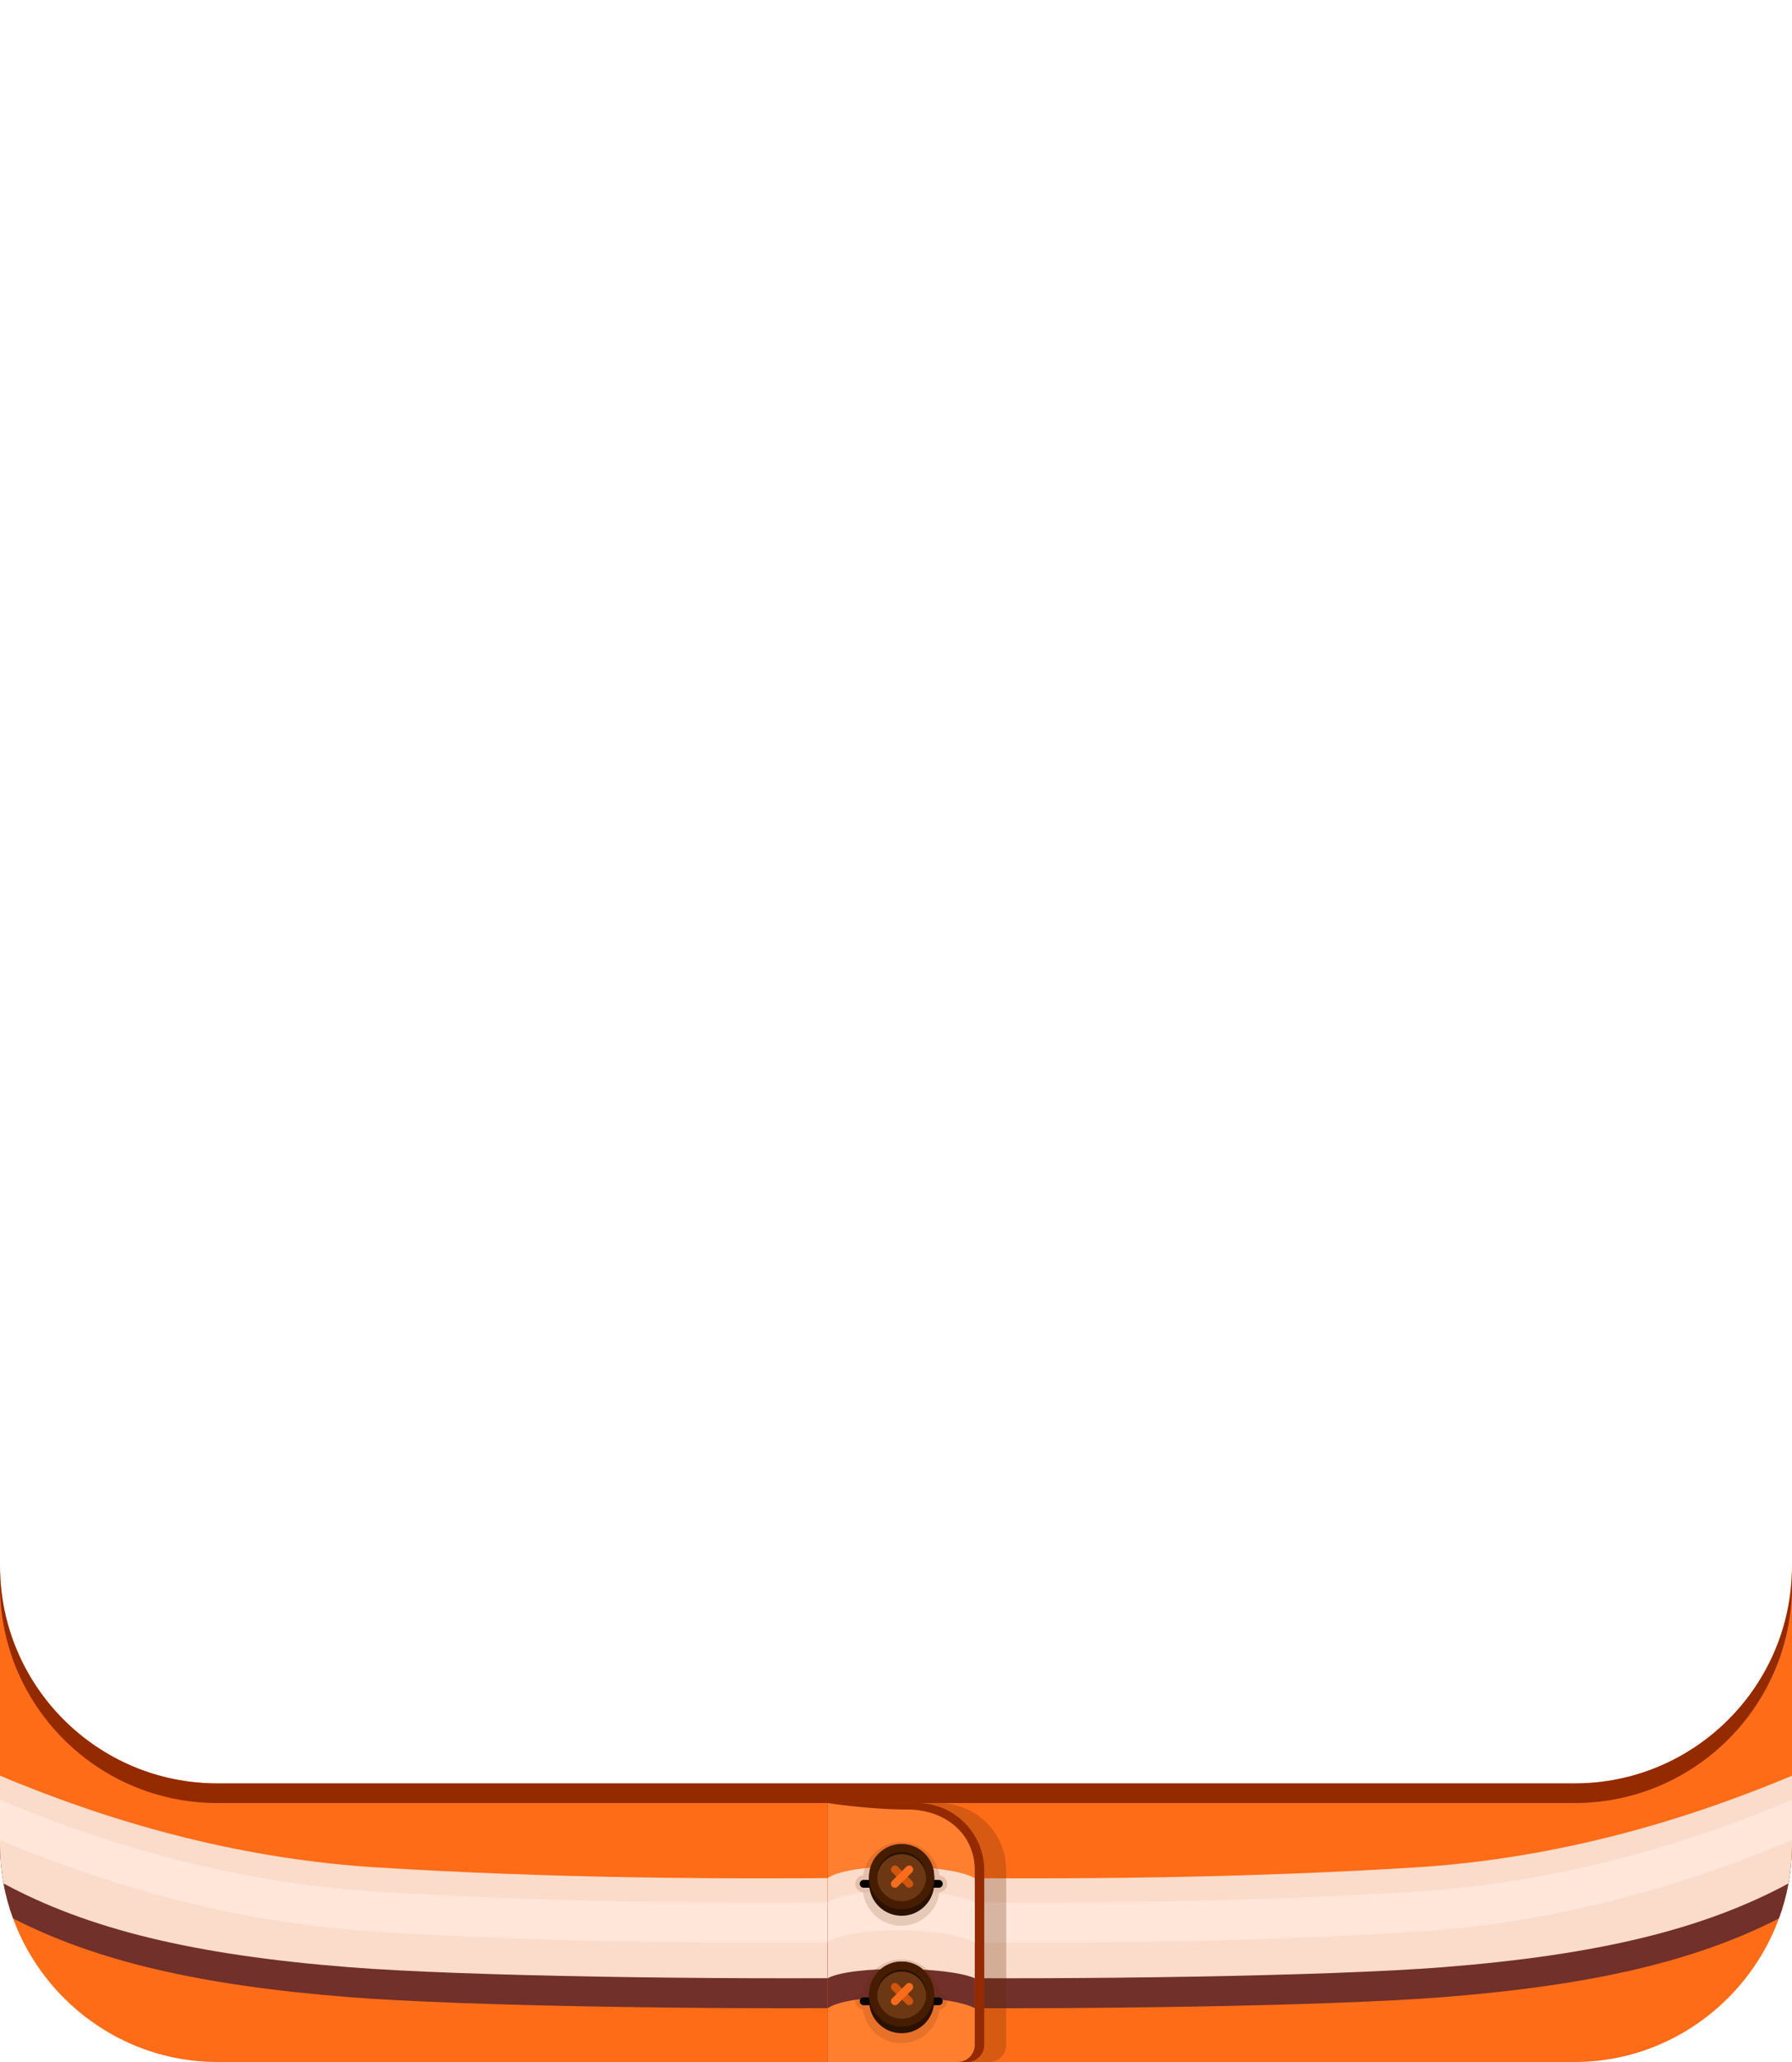 <?xml version="1.0" encoding="UTF-8" standalone="no"?><!DOCTYPE svg PUBLIC "-//W3C//DTD SVG 1.1//EN" "http://www.w3.org/Graphics/SVG/1.1/DTD/svg11.dtd"><svg width="100%" height="100%" viewBox="0 0 300 345" version="1.1" xmlns="http://www.w3.org/2000/svg" xmlns:xlink="http://www.w3.org/1999/xlink" xml:space="preserve" xmlns:serif="http://www.serif.com/" style="fill-rule:evenodd;clip-rule:evenodd;stroke-linejoin:round;stroke-miterlimit:2;"><g id="Fish"><g id="Fish-Body" serif:id="Fish Body"><path d="M300,262.01l0,46.61c0,19.957 -16.423,36.38 -36.38,36.38l-227.24,0c-19.957,0 -36.38,-16.423 -36.38,-36.38l0,-46.61c0,20.079 16.301,36.38 36.38,36.38l227.24,0c20.079,0 36.38,-16.301 36.38,-36.38Z" style="fill:#fe6c17;"/><path d="M0,265.292l0,-3.282c0,20.079 16.301,36.38 36.38,36.38l227.24,-0c20.079,-0 36.38,-16.301 36.38,-36.38l0,3.282c0,20.079 -16.301,36.38 -36.38,36.38l-227.24,0c-20.079,0 -36.38,-16.301 -36.38,-36.38Z" style="fill:#932a00;"/><path d="M-0,308.62l-0,-6.518c20.683,8.688 41.718,14.031 63.176,15.359c28.03,1.735 56.978,2.097 86.824,1.651c29.846,0.446 58.794,0.084 86.824,-1.651c21.458,-1.328 42.493,-6.671 63.176,-15.359l0,6.518c0,4.33 -0.773,8.493 -2.187,12.358c-13.857,7.091 -31.047,11.19 -56.333,13.177c-19.261,1.514 -62.019,2.115 -91.48,1.738c-29.461,0.377 -72.219,-0.224 -91.48,-1.738c-25.286,-1.987 -42.476,-6.086 -56.333,-13.177c-1.414,-3.865 -2.187,-8.028 -2.187,-12.358Z" style="fill:#71302a;"/><path d="M0.592,315.131c-0.389,-2.115 -0.592,-4.291 -0.592,-6.511l-0,-11.529c20.683,8.688 41.718,14.032 63.176,15.36c28.03,1.735 56.978,2.097 86.824,1.651c29.846,0.446 58.794,0.084 86.824,-1.651c21.458,-1.328 42.493,-6.672 63.176,-15.36l0,11.529c0,2.22 -0.203,4.396 -0.592,6.511c-14.132,7.607 -31.662,11.95 -57.928,14.014c-19.261,1.513 -62.019,2.115 -91.48,1.738c-29.461,0.377 -72.219,-0.225 -91.48,-1.738c-26.266,-2.064 -43.796,-6.407 -57.928,-14.014Z" style="fill:#fbdbca;"/><path d="M-0,307.871l-0,-6.738c20.683,8.689 41.718,14.032 63.176,15.36c28.03,1.735 56.978,2.097 86.824,1.651c29.846,0.446 58.794,0.084 86.824,-1.651c21.458,-1.328 42.493,-6.671 63.176,-15.36l0,6.738c-20.683,8.688 -41.718,14.031 -63.176,15.359c-28.03,1.735 -56.978,2.097 -86.824,1.651c-29.846,0.446 -58.794,0.084 -86.824,-1.651c-21.458,-1.328 -42.493,-6.671 -63.176,-15.359Z" style="fill:#ffe6d8;"/><path d="M168.453,342.122c-0,1.59 -1.289,2.878 -2.878,2.878c-6.497,-0 -27.008,0 -27.008,0l0,-43.328l18.625,0c6.219,0 11.261,5.042 11.261,11.261c-0,10.725 -0,22.86 -0,29.189Z" style="fill:#622600;fill-opacity:0.25;"/><path d="M164.771,342.122c-0,1.59 -1.289,2.878 -2.878,2.878c-6.497,0 -23.326,0 -23.326,0l0,-43.328l14.943,0c6.219,0 11.261,5.042 11.261,11.261c-0,10.725 -0,22.86 -0,29.189Z" style="fill:#932a00;"/><path d="M163.187,342.122c-0,1.59 -1.288,2.878 -2.878,2.878c-6.497,0 -21.742,0 -21.742,0l0,-43.328c0,0 6.875,1.087 13.359,1.087c6.219,0 11.261,3.955 11.261,10.174c-0,10.725 -0,22.86 -0,29.189Z" style="fill:#ff7f2f;"/><path d="M138.567,319.242c3.796,-0.029 20.244,-0.016 24.62,0.013l-0,16.739c-4.592,-2.381 -20.653,-2.609 -24.62,-0.006l0,-16.746Z" style="fill:#71302a;"/><path d="M138.567,314.232c3.796,-2.665 20.244,-2.475 24.62,0.013l-0,16.739c-4.592,-2.004 -20.653,-2.138 -24.62,-0.006l0,-16.746Z" style="fill:#fbdbca;"/><path d="M138.567,318.274c3.796,-2.6 20.244,-2.398 24.62,0.013l-0,6.737c-4.376,-2.606 -20.824,-2.842 -24.62,-0.012l0,-6.738Z" style="fill:#ffe6d8;"/><g><path d="M144.472,316.579l-0.17,-0.017l-0.264,-0.082l-0.238,-0.129l-0.206,-0.171l-0.171,-0.207l-0.129,-0.238l-0.082,-0.264l-0.029,-0.281l0.029,-0.282l0.082,-0.264l0.129,-0.238l0.171,-0.207l0.206,-0.17l0.238,-0.129l0.264,-0.082l0.173,-0.018c0.416,-3.164 3.125,-5.61 6.402,-5.61c3.277,0 5.986,2.446 6.403,5.61l0.172,0.018l0.264,0.082l0.238,0.129l0.206,0.17l0.171,0.207l0.129,0.238l0.082,0.264l0.029,0.282l-0.029,0.281l-0.082,0.264l-0.129,0.238l-0.171,0.207l-0.206,0.171l-0.238,0.129l-0.264,0.082l-0.17,0.017c-0.409,3.172 -3.123,5.625 -6.405,5.625c-3.282,0 -5.995,-2.453 -6.405,-5.625Z" style="fill:#632400;fill-opacity:0.15;"/><path d="M157.825,315.19c-0,0.361 -0.294,0.654 -0.655,0.654l-12.586,0c-0.361,0 -0.655,-0.293 -0.655,-0.654c0,-0.362 0.294,-0.655 0.655,-0.655l12.586,0c0.361,0 0.655,0.293 0.655,0.655Z" style="fill:#040200;"/><g><path d="M145.496,315.084l-0,-1.098l10.899,0l0,1.098c0,3.008 -2.442,5.45 -5.45,5.45c-3.007,-0 -5.449,-2.442 -5.449,-5.45Z" style="fill:#2a1100;"/><circle cx="150.945" cy="313.986" r="5.45" style="fill:#6c3814;"/><path d="M150.29,312.323l2.387,2.387c0.26,0.259 0.26,0.68 0,0.94c-0.259,0.259 -0.68,0.259 -0.939,-0l-2.388,-2.388c-0.259,-0.259 -0.259,-0.68 0,-0.939c0.26,-0.26 0.681,-0.26 0.94,-0Z" style="fill:#d0550e;"/><path d="M152.677,313.262l-2.387,2.388c-0.259,0.259 -0.68,0.259 -0.94,-0c-0.259,-0.26 -0.259,-0.681 0,-0.94l2.388,-2.387c0.259,-0.26 0.68,-0.26 0.939,-0c0.26,0.259 0.26,0.68 0,0.939Z" style="fill:#f96c1b;"/><path d="M150.945,308.892c3.008,-0 5.45,2.441 5.45,5.449c0,3.008 -2.442,5.45 -5.45,5.45c-3.007,-0 -5.449,-2.442 -5.449,-5.45c-0,-3.008 2.442,-5.449 5.449,-5.449Zm0,1.33c-2.273,0 -4.118,1.846 -4.118,4.119c-0,2.274 1.845,4.119 4.118,4.119c2.274,0 4.119,-1.845 4.119,-4.119c0,-2.273 -1.845,-4.119 -4.119,-4.119Z" style="fill:#2a1100;"/><path d="M150.945,308.537c3.008,-0 5.45,2.441 5.45,5.449c0,3.008 -2.442,5.45 -5.45,5.45c-3.007,-0 -5.449,-2.442 -5.449,-5.45c-0,-3.008 2.442,-5.449 5.449,-5.449Zm0,1.33c-2.273,0 -4.118,1.846 -4.118,4.119c-0,2.273 1.845,4.119 4.118,4.119c2.274,0 4.119,-1.846 4.119,-4.119c0,-2.273 -1.845,-4.119 -4.119,-4.119Z" style="fill:#461d00;"/></g></g><g><path d="M144.472,336.233l-0.17,-0.017l-0.264,-0.082l-0.238,-0.13l-0.206,-0.17l-0.171,-0.207l-0.129,-0.238l-0.082,-0.264l-0.029,-0.282l0.029,-0.281l0.082,-0.264l0.129,-0.238l0.171,-0.207l0.206,-0.17l0.238,-0.13l0.264,-0.082l0.173,-0.017c0.416,-3.164 3.125,-5.61 6.402,-5.61c3.277,0 5.986,2.446 6.403,5.61l0.172,0.017l0.264,0.082l0.238,0.13l0.206,0.17l0.171,0.207l0.129,0.238l0.082,0.264l0.029,0.281l-0.029,0.282l-0.082,0.264l-0.129,0.238l-0.171,0.207l-0.206,0.17l-0.238,0.13l-0.264,0.082l-0.17,0.017c-0.409,3.171 -3.123,5.625 -6.405,5.625c-3.282,0 -5.995,-2.454 -6.405,-5.625Z" style="fill:#632400;fill-opacity:0.15;"/><path d="M157.825,334.843c-0,0.362 -0.294,0.655 -0.655,0.655l-12.586,0c-0.361,0 -0.655,-0.293 -0.655,-0.655c0,-0.361 0.294,-0.654 0.655,-0.654l12.586,-0c0.361,-0 0.655,0.293 0.655,0.654Z" style="fill:#040200;"/><g><path d="M145.496,334.738l-0,-1.098l10.899,-0l0,1.098c0,3.008 -2.442,5.45 -5.45,5.45c-3.007,-0 -5.449,-2.442 -5.449,-5.45Z" style="fill:#2a1100;"/><circle cx="150.945" cy="333.64" r="5.45" style="fill:#6c3814;"/><path d="M150.29,331.976l2.387,2.388c0.26,0.259 0.26,0.68 0,0.94c-0.259,0.259 -0.68,0.259 -0.939,-0l-2.388,-2.388c-0.259,-0.259 -0.259,-0.68 0,-0.94c0.26,-0.259 0.681,-0.259 0.94,0Z" style="fill:#d0550e;"/><path d="M152.677,332.916l-2.387,2.388c-0.259,0.259 -0.68,0.259 -0.94,-0c-0.259,-0.26 -0.259,-0.681 0,-0.94l2.388,-2.388c0.259,-0.259 0.68,-0.259 0.939,0c0.26,0.26 0.26,0.681 0,0.94Z" style="fill:#f96c1b;"/><path d="M150.945,328.545c3.008,0 5.45,2.442 5.45,5.45c0,3.008 -2.442,5.45 -5.45,5.45c-3.007,-0 -5.449,-2.442 -5.449,-5.45c-0,-3.008 2.442,-5.45 5.449,-5.45Zm0,1.331c-2.273,0 -4.118,1.846 -4.118,4.119c-0,2.273 1.845,4.119 4.118,4.119c2.274,-0 4.119,-1.846 4.119,-4.119c0,-2.273 -1.845,-4.119 -4.119,-4.119Z" style="fill:#2a1100;"/><path d="M150.945,328.19c3.008,0 5.45,2.442 5.45,5.45c0,3.008 -2.442,5.449 -5.45,5.449c-3.007,0 -5.449,-2.441 -5.449,-5.449c-0,-3.008 2.442,-5.45 5.449,-5.45Zm0,1.331c-2.273,-0 -4.118,1.846 -4.118,4.119c-0,2.273 1.845,4.119 4.118,4.119c2.274,-0 4.119,-1.846 4.119,-4.119c0,-2.273 -1.845,-4.119 -4.119,-4.119Z" style="fill:#461d00;"/></g></g></g></g></svg>